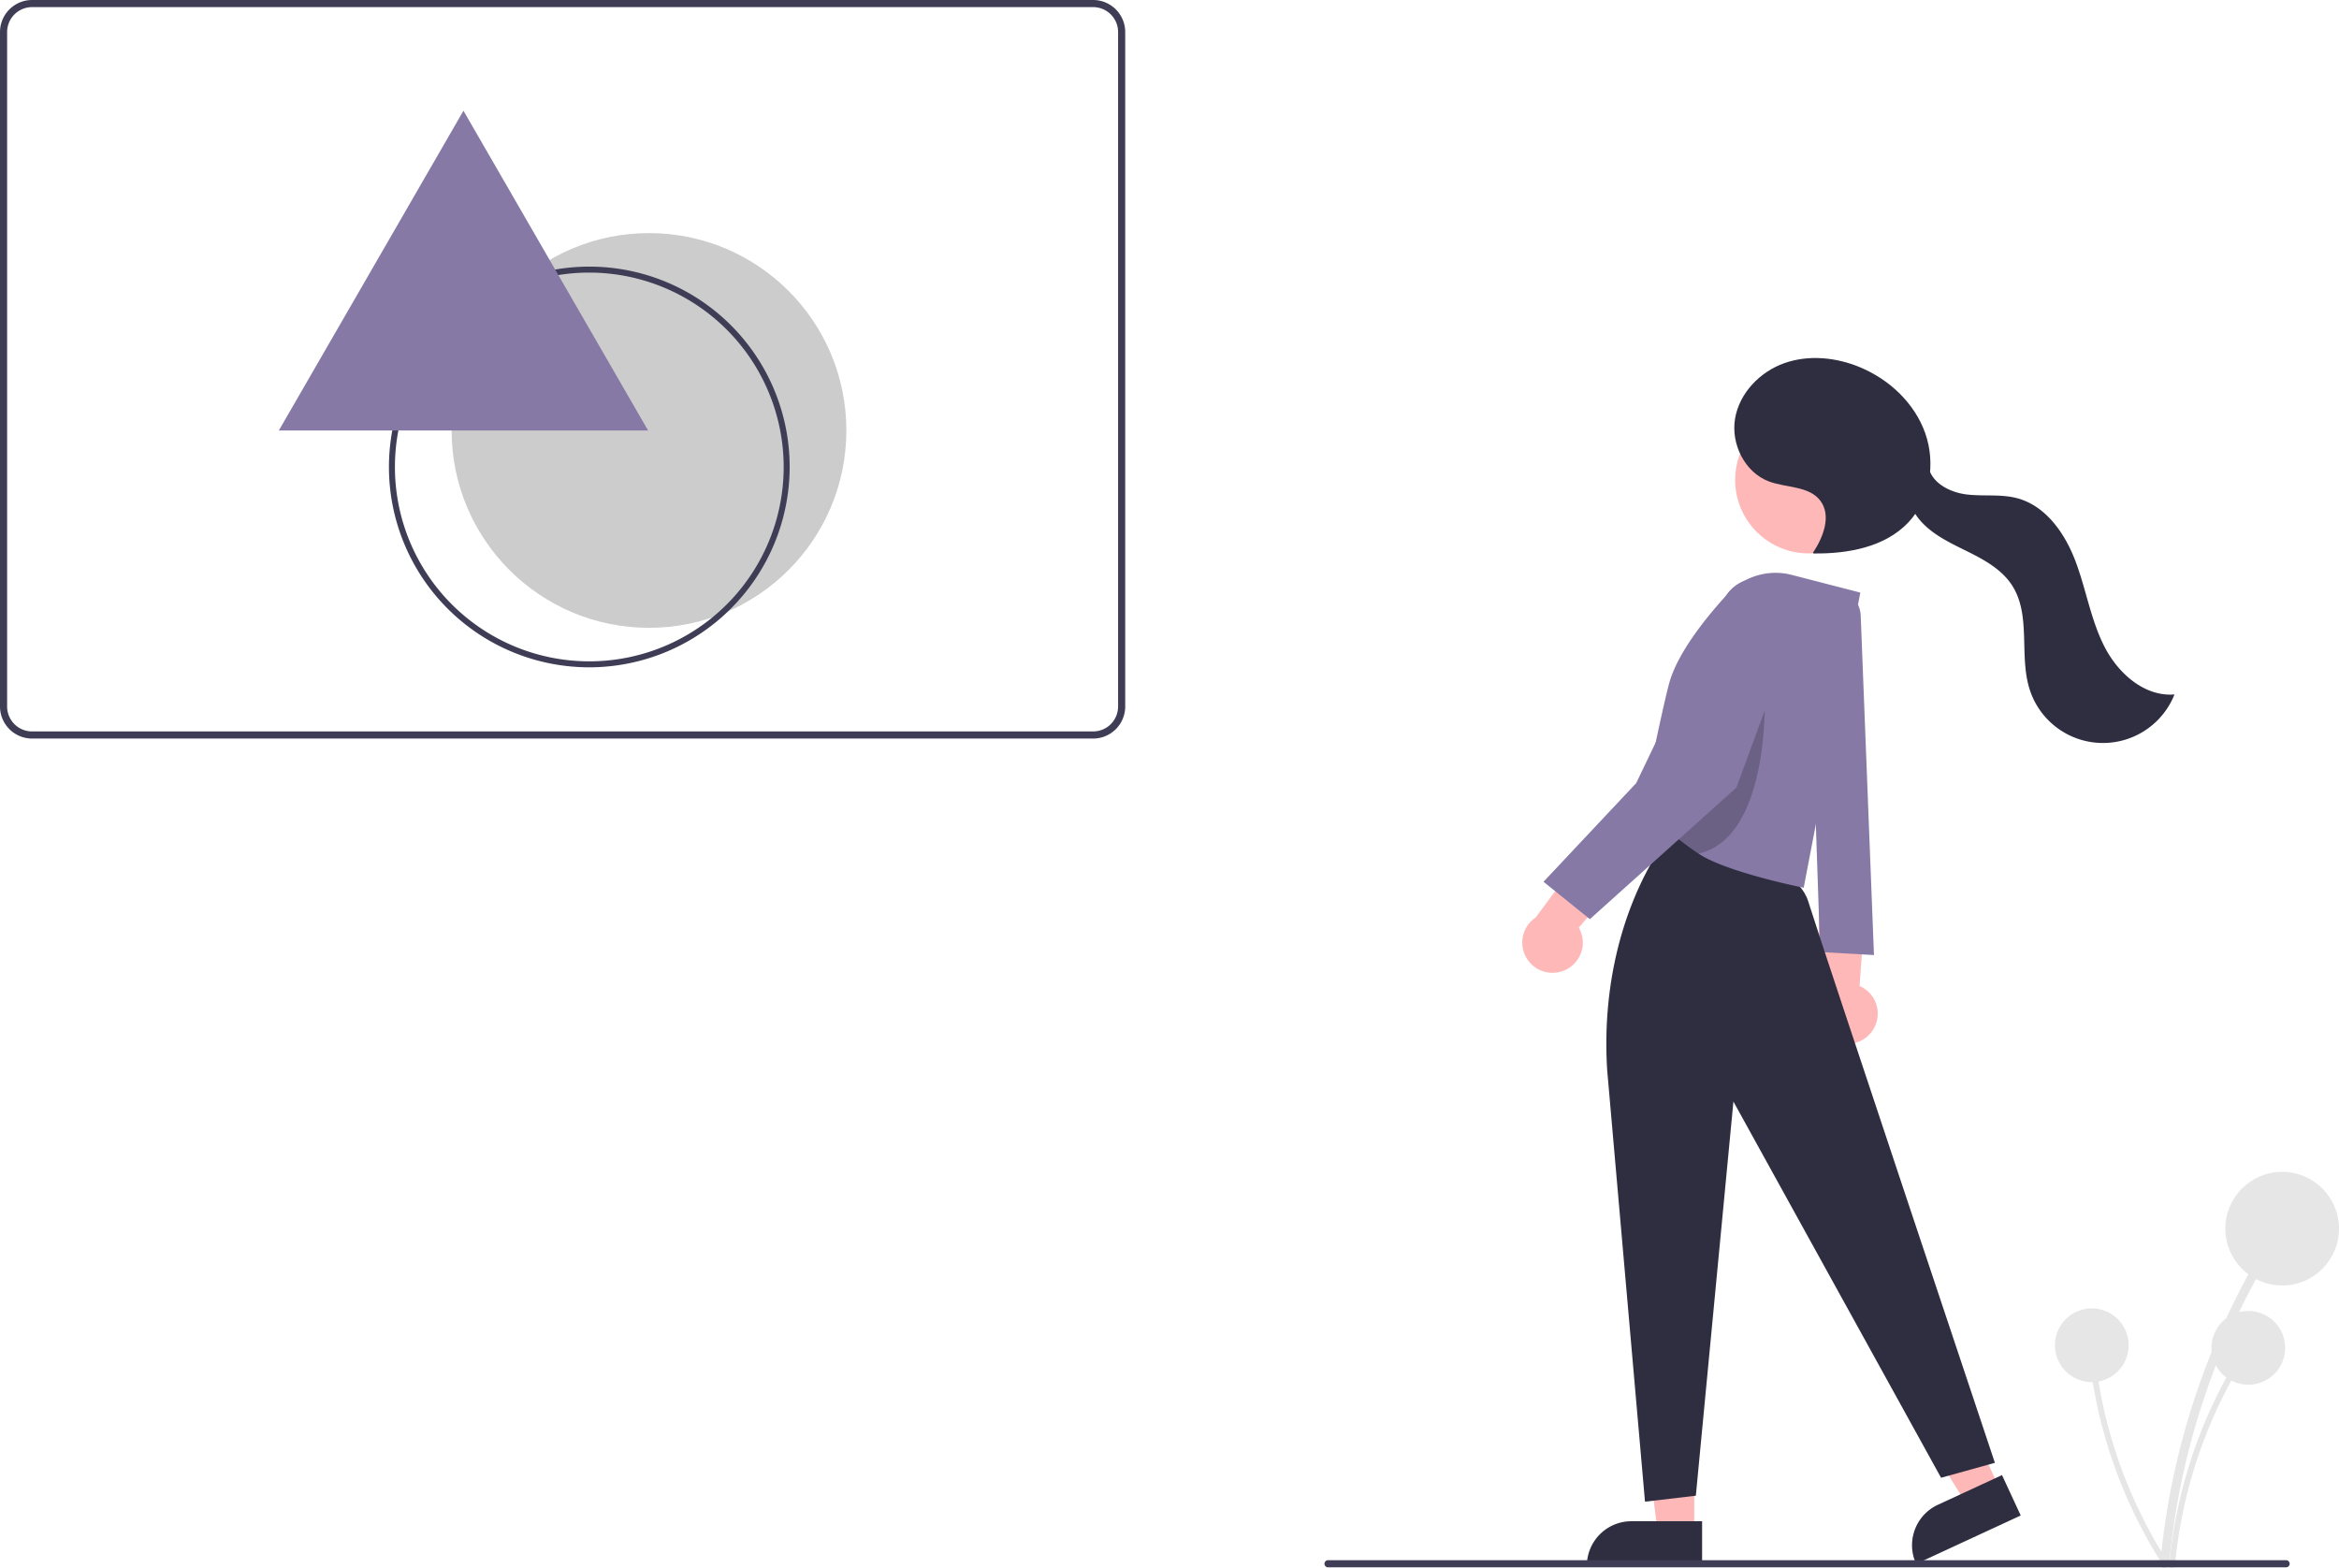<svg data-name="Layer 1" xmlns="http://www.w3.org/2000/svg" width="782.128" height="524.326" viewBox="0 0 782.128 524.326" xmlns:xlink="http://www.w3.org/1999/xlink"><path d="M574.476,434.808H219.652A10.728,10.728,0,0,1,208.936,424.092V198.553A10.728,10.728,0,0,1,219.652,187.837H574.476a10.728,10.728,0,0,1,10.716,10.716V424.092A10.728,10.728,0,0,1,574.476,434.808ZM219.652,190.218a8.345,8.345,0,0,0-8.335,8.335V424.092a8.345,8.345,0,0,0,8.335,8.335H574.476a8.345,8.345,0,0,0,8.335-8.335V198.553a8.345,8.345,0,0,0-8.335-8.335Z" transform="translate(-208.936 -187.837)" fill="#3f3d56"/><circle cx="217.012" cy="143.945" r="65.998" fill="#ccc"/><path d="M934.286,710.726a246.302,246.302,0,0,1,20.385-77.735q4.601-10.278,10.127-20.103c.947-1.685-1.644-3.199-2.59-1.514a249.707,249.707,0,0,0-27.786,76.655q-2.086,11.269-3.136,22.696c-.178,1.922,2.823,1.909,3,0Z" transform="translate(-208.936 -187.837)" fill="#e6e6e6"/><circle cx="763.128" cy="410.863" r="19" fill="#e6e6e6"/><path d="M936.229,711.231a159.788,159.788,0,0,1,13.225-50.43q2.985-6.668,6.57-13.042a.974.974,0,0,0-1.681-.982,161.997,161.997,0,0,0-18.026,49.73q-1.353,7.31-2.034,14.724c-.115,1.247,1.832,1.239,1.946,0Z" transform="translate(-208.936 -187.837)" fill="#e6e6e6"/><circle cx="751.802" cy="450.717" r="12.326" fill="#e6e6e6"/><path d="M933.773,710.067a159.787,159.787,0,0,1-20.59-47.897q-1.748-7.093-2.841-14.324a.974.974,0,0,0-1.929.259,161.997,161.997,0,0,0,16.374,50.298q3.429,6.597,7.452,12.861c.676,1.054,2.206-.15,1.535-1.197Z" transform="translate(-208.936 -187.837)" fill="#e6e6e6"/><circle cx="699.461" cy="449.852" r="12.326" fill="#e6e6e6"/><path d="M835.164,532.328a10.056,10.056,0,0,0-4.418-14.773l2.591-35.641-16.203,9.072.024,32.454a10.11,10.11,0,0,0,18.006,8.887Z" transform="translate(-208.936 -187.837)" fill="#ffb8b8"/><path d="M831.134,393.782l4.43,113.418-18-1-4-119,3.796-1.786A9.665,9.665,0,0,1,831.134,393.782Z" transform="translate(-208.936 -187.837)" fill="#8679a6"/><polygon points="566.53 512.201 554.271 512.201 548.438 464.913 566.532 464.913 566.53 512.201" fill="#ffb8b8"/><path d="M545.513,508.698h23.644a0,0,0,0,1,0,0V523.585a0,0,0,0,1,0,0H530.626a0,0,0,0,1,0,0v0A14.887,14.887,0,0,1,545.513,508.698Z" fill="#2f2e41"/><polygon points="668.533 497.55 657.408 502.7 632.247 462.239 648.668 454.637 668.533 497.55" fill="#ffb8b8"/><path d="M859.647,688.509h23.644a0,0,0,0,1,0,0v14.887a0,0,0,0,1,0,0H844.761a0,0,0,0,1,0,0v0A14.887,14.887,0,0,1,859.647,688.509Z" transform="translate(-421.365 239.536) rotate(-24.841)" fill="#2f2e41"/><path d="M746.356,545.711,759,690l17-2,12.564-131.8L858,682l18-5s-57.936-173.3-62.436-187.8c-4.933-15.895-44-22-44-22l-1.5-1.5C751.277,488.298,744.553,517.619,746.356,545.711Z" transform="translate(-208.936 -187.837)" fill="#2f2e41"/><circle cx="604.777" cy="160.498" r="24.561" fill="#ffb8b8"/><path d="M831,386l-18.936,98.7S786.124,479.52,776.884,473.28c-3.66-2.48-6.98-5.04-9.78-7.36a121.272,121.272,0,0,1-9.04-8.22s6.64-32.61,9.01-41.34c2.752-10.112,12.193-21.891,19.547-29.918a21.745,21.745,0,0,1,21.474-6.356Z" transform="translate(-208.936 -187.837)" fill="#8679a6"/><path d="M776.884,473.28c-3.66-2.48-6.98-5.04-9.78-7.36,1.01-14.94,23.02-46.22,31.94-46.22C799.044,419.7,801.154,467.91,776.884,473.28Z" transform="translate(-208.936 -187.837)" opacity="0.2"/><path d="M731.58,512.517a10.056,10.056,0,0,0,5.277-14.488l23.359-27.043-18.414-2.397-19.359,26.048A10.11,10.11,0,0,0,731.58,512.517Z" transform="translate(-208.936 -187.837)" fill="#ffb8b8"/><path d="M796.886,381.225a16.322,16.322,0,0,0-3.026.347,12.495,12.495,0,0,0-8.918,7.8L756.064,449.7l-31,33,15.5,12.5,49-44,19.576-53.282A12.754,12.754,0,0,0,796.886,381.225Z" transform="translate(-208.936 -187.837)" fill="#8679a6"/><path d="M815.167,372.67c3.496-5.232,6.254-12.488,2.406-17.466-3.799-4.914-11.292-4.19-17.111-6.365-8.104-3.029-12.804-12.549-11.338-21.076s8.31-15.594,16.464-18.486,17.348-1.951,25.333,1.379c9.829,4.1,18.261,12.03,21.797,22.076s1.646,22.108-5.689,29.83c-7.864,8.278-20.206,10.485-31.623,10.351" transform="translate(-208.936 -187.837)" fill="#2f2e41"/><path d="M853.736,343.71c1.001,5.591,7.134,8.766,12.771,9.464s11.468-.197,16.955,1.269c9.674,2.584,16.055,11.888,19.567,21.265s5.069,19.498,9.633,28.412,13.411,16.771,23.389,15.938a25.732,25.732,0,0,1-48.394-1.569c-3.666-11.317.542-24.813-5.868-34.834-3.547-5.545-9.673-8.807-15.579-11.713s-12.106-5.889-16.066-11.148-4.751-13.563.129-17.981" transform="translate(-208.936 -187.837)" fill="#2f2e41"/><path d="M973.339,711.948h-320.294a1.191,1.191,0,1,1,0-2.381h320.294a1.191,1.191,0,1,1,0,2.381Z" transform="translate(-208.936 -187.837)" fill="#3f3d56"/><path d="M405.989,410.989a66.998,66.998,0,1,1,66.999-66.999A67.074,67.074,0,0,1,405.989,410.989Zm0-131.997a64.998,64.998,0,1,0,64.999,64.998A65.072,65.072,0,0,0,405.989,278.993Z" transform="translate(-208.936 -187.837)" fill="#3f3d56"/><polygon points="154.974 37.028 93.245 143.945 216.703 143.945 154.974 37.028 93.245 143.945 216.703 143.945 154.974 37.028" fill="#8679a6"/></svg>